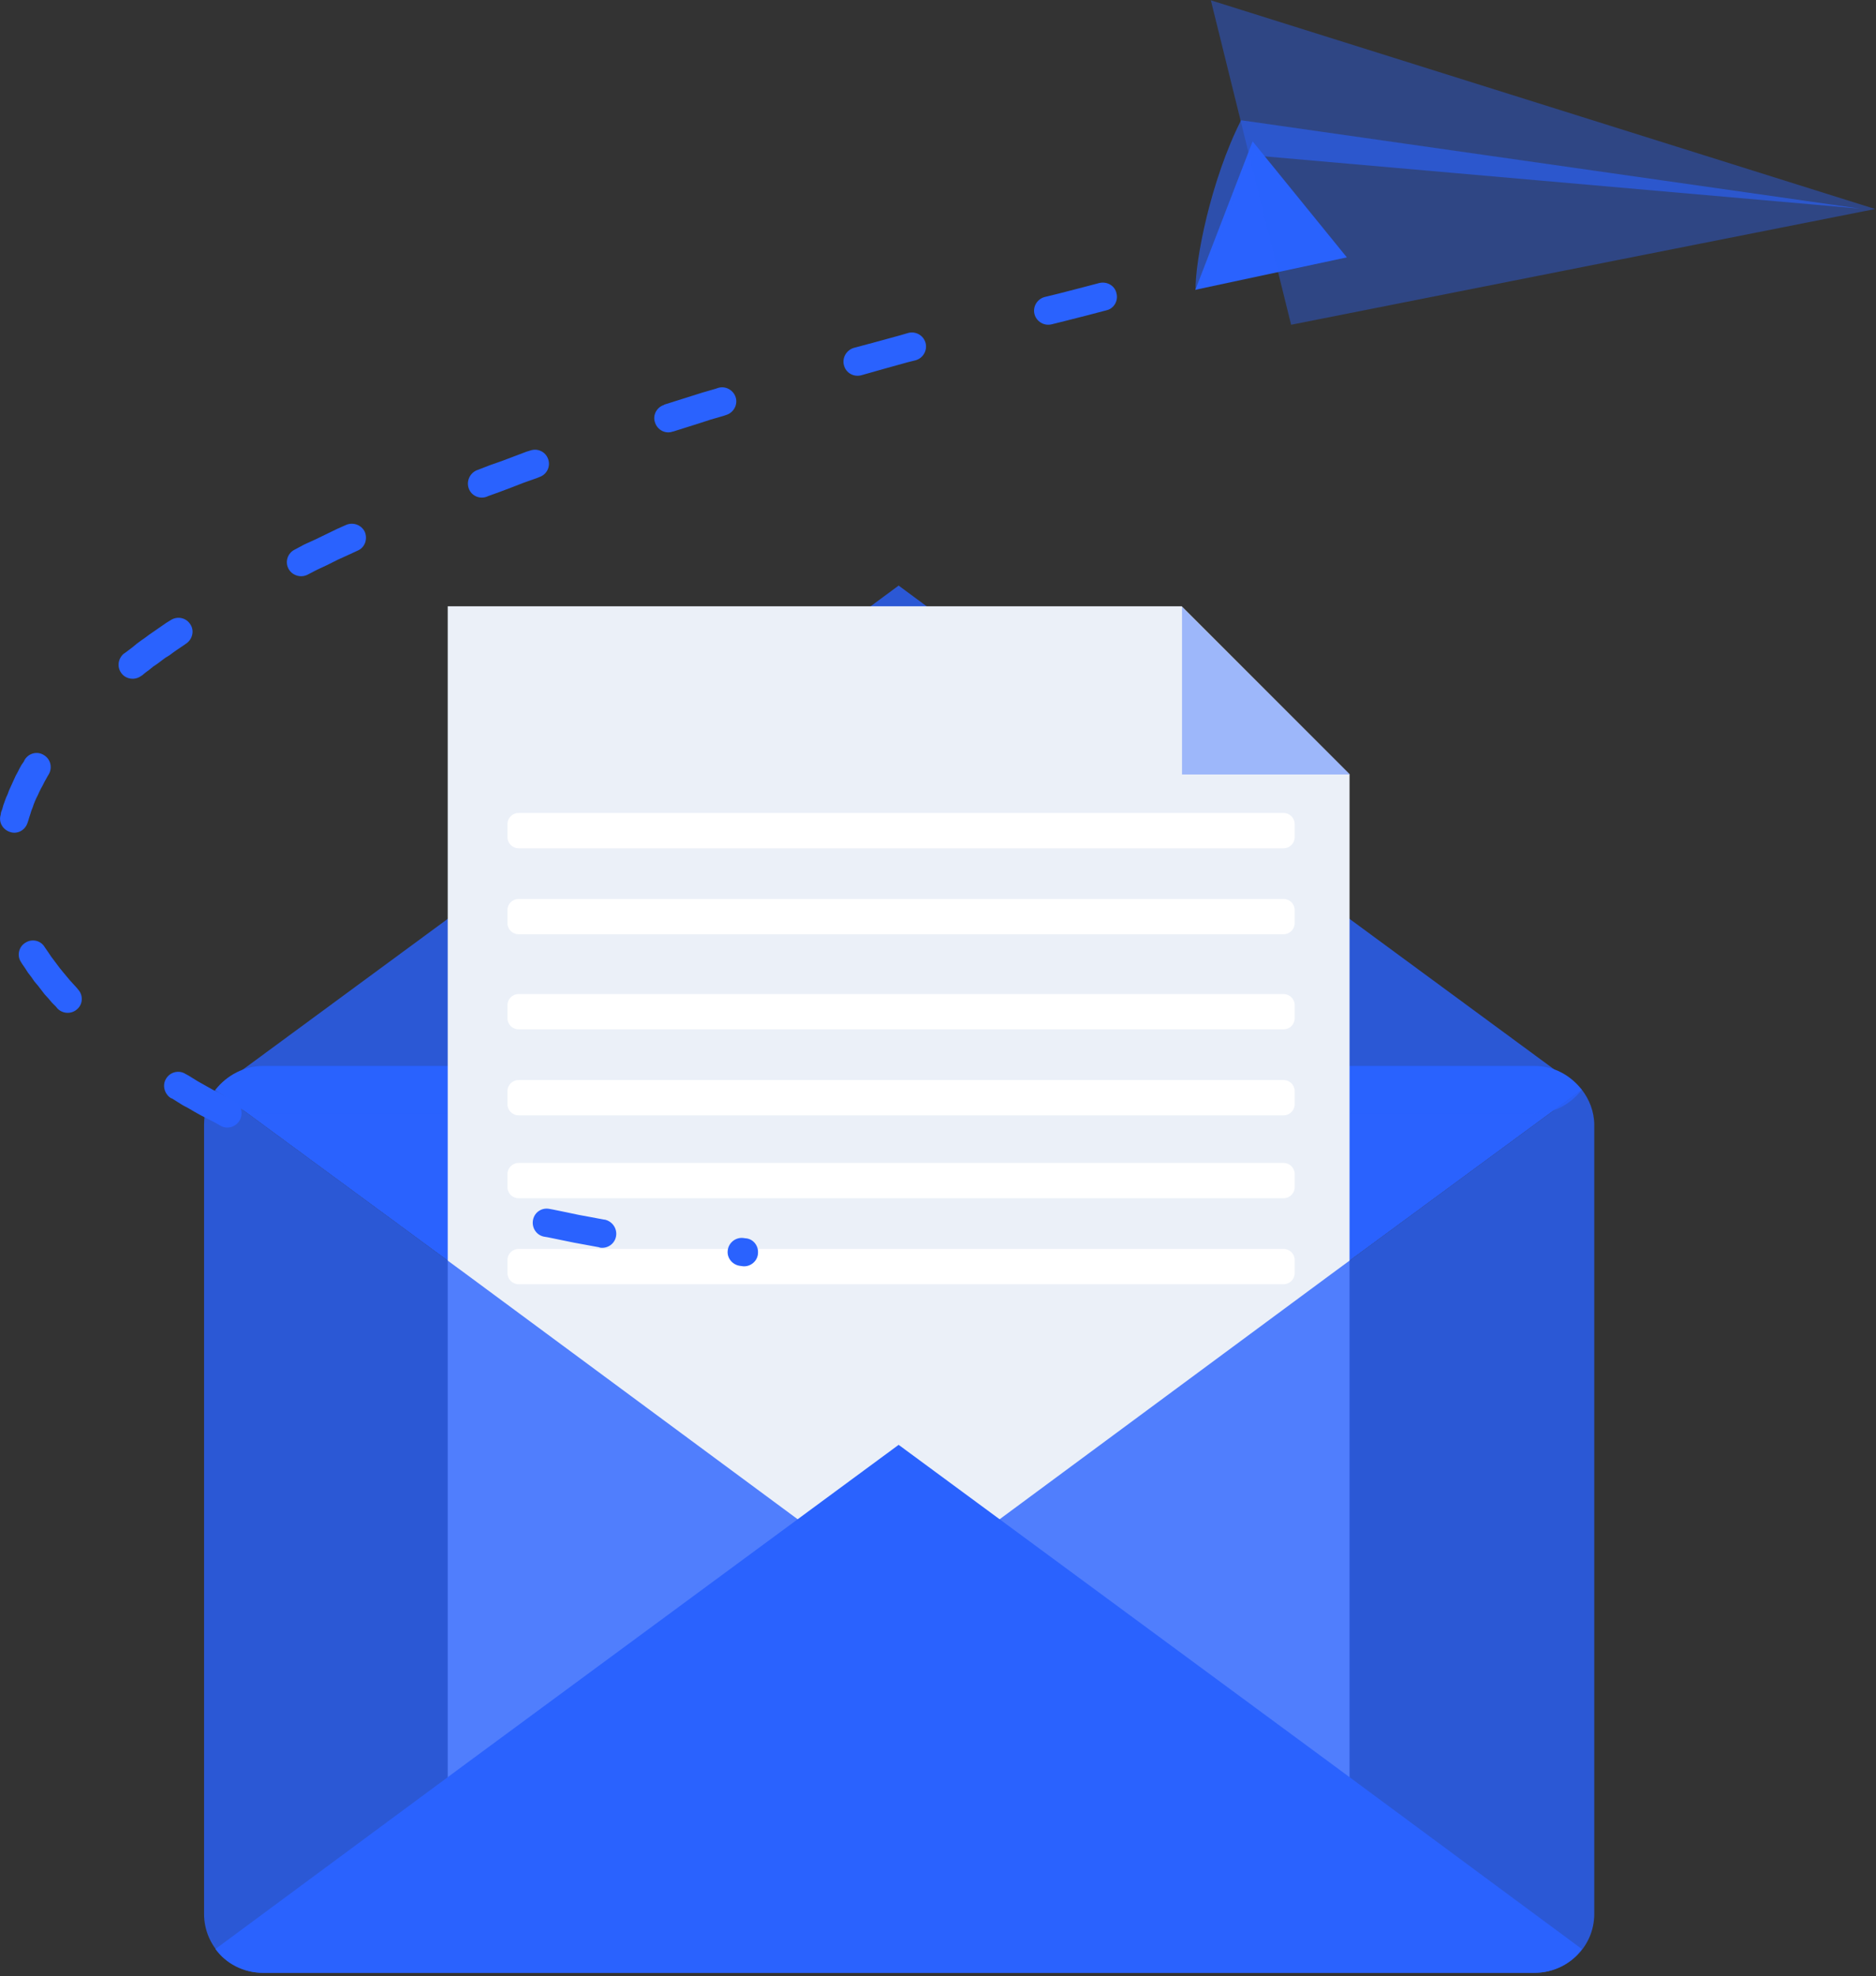 <svg width="169" height="178" viewBox="0 0 169 178" fill="none" xmlns="http://www.w3.org/2000/svg">
<rect x="0" y="0" width="169" height="178" fill="#333333" stroke="none"/>
<path fill-rule="evenodd" clip-rule="evenodd" d="M80.954 143.574L119.933 114.759L142.501 98.16C141.475 96.854 139.983 96.015 138.211 96.015H23.698C22.019 96.015 20.434 96.854 19.408 98.16L41.975 114.759L80.954 143.574Z" fill="#2A62FE"/>
<path opacity="0.8" fill-rule="evenodd" clip-rule="evenodd" d="M80.954 52.747L119.933 81.562L142.501 98.16C141.475 99.465 139.983 100.305 138.211 100.305H23.698C22.019 100.305 20.434 99.466 19.408 98.16L41.975 81.561L80.954 52.747Z" fill="#2A62FE"/>
<path d="M40.334 54.614H106.456L121.575 69.733V168.407H40.334V54.614Z" fill="#EBF0F8"/>
<path opacity="0.4" d="M121.574 69.761H106.482V54.669L121.574 69.733V69.761Z" fill="#2A62FE"/>
<path opacity="0.8" fill-rule="evenodd" clip-rule="evenodd" d="M142.501 98.16C143.154 98.999 143.62 100.118 143.62 101.331V172.389C143.62 175.373 141.195 177.704 138.211 177.704H23.698C20.807 177.704 18.383 175.373 18.383 172.389V101.331C18.383 100.119 18.756 99 19.409 98.16L41.976 114.759L80.955 143.574L119.934 114.759L142.501 98.16Z" fill="#2A62FE"/>
<path fill-rule="evenodd" clip-rule="evenodd" d="M80.954 130.146L41.975 158.868L19.408 175.56C20.341 176.866 21.926 177.705 23.698 177.705H138.211C139.983 177.705 141.568 176.866 142.501 175.56L119.934 158.868L80.954 130.146Z" fill="#2A62FE"/>
<path d="M115.632 76.409H46.714C46.162 76.409 45.714 75.961 45.714 75.409V74.231C45.714 73.679 46.162 73.231 46.714 73.231H115.632C116.184 73.231 116.632 73.679 116.632 74.231V75.409C116.632 75.961 116.184 76.409 115.632 76.409Z" fill="white"/>
<path d="M115.632 84.153H46.714C46.162 84.153 45.714 83.705 45.714 83.153V81.975C45.714 81.423 46.162 80.975 46.714 80.975H115.632C116.184 80.975 116.632 81.423 116.632 81.975V83.153C116.632 83.706 116.184 84.153 115.632 84.153Z" fill="white"/>
<path d="M115.632 92.72H46.714C46.162 92.72 45.714 92.272 45.714 91.72V90.542C45.714 89.99 46.162 89.542 46.714 89.542H115.632C116.184 89.542 116.632 89.99 116.632 90.542V91.72C116.632 92.273 116.184 92.72 115.632 92.72Z" fill="white"/>
<path d="M115.632 100.465H46.714C46.162 100.465 45.714 100.017 45.714 99.465V98.287C45.714 97.735 46.162 97.287 46.714 97.287H115.632C116.184 97.287 116.632 97.735 116.632 98.287V99.465C116.632 100.017 116.184 100.465 115.632 100.465Z" fill="white"/>
<path d="M115.632 107.933H46.714C46.162 107.933 45.714 107.485 45.714 106.933V105.755C45.714 105.203 46.162 104.755 46.714 104.755H115.632C116.184 104.755 116.632 105.203 116.632 105.755V106.933C116.632 107.485 116.184 107.933 115.632 107.933Z" fill="white"/>
<path d="M115.632 115.677H46.714C46.162 115.677 45.714 115.229 45.714 114.677V113.499C45.714 112.947 46.162 112.499 46.714 112.499H115.632C116.184 112.499 116.632 112.947 116.632 113.499V114.677C116.632 115.229 116.184 115.677 115.632 115.677Z" fill="white"/>
<path d="M99.048 25.489C99.738 25.339 100.429 25.729 100.579 26.419C100.759 27.109 100.339 27.8 99.679 27.95L97.848 28.43L95.957 28.91L94.756 29.21C94.066 29.39 93.375 28.97 93.195 28.31C93.015 27.62 93.435 26.929 94.125 26.749L95.356 26.449L97.217 25.969L99.048 25.489ZM67.143 111.539C67.833 111.569 68.344 112.199 68.284 112.89C68.254 113.58 67.624 114.121 66.933 114.061L66.723 114.031C66.033 113.971 65.492 113.371 65.552 112.68C65.612 111.96 66.242 111.449 66.933 111.509L67.143 111.539ZM54.477 109.858C55.167 110.008 55.618 110.668 55.497 111.359C55.377 112.049 54.717 112.5 54.026 112.379L53.966 112.349L52.825 112.139L51.684 111.929L50.513 111.689L49.342 111.449L48.982 111.389C48.292 111.239 47.871 110.549 48.022 109.858C48.172 109.168 48.832 108.748 49.523 108.898L49.853 108.958L51.024 109.198L52.165 109.438L53.306 109.648L54.417 109.858H54.477ZM37.339 105.686C38.029 105.896 38.389 106.616 38.179 107.277C37.969 107.967 37.249 108.327 36.588 108.117L36.348 108.057L35.748 107.847L35.178 107.667L34.578 107.487L34.008 107.277L33.408 107.097L32.838 106.887L32.268 106.677L31.728 106.497C31.068 106.257 30.708 105.537 30.948 104.876C31.188 104.216 31.938 103.856 32.599 104.096L33.109 104.276L33.679 104.486L34.249 104.666L34.819 104.876L35.389 105.056L35.959 105.266L36.529 105.446L37.099 105.626L37.339 105.686ZM21.072 99.173C21.702 99.473 21.942 100.253 21.612 100.884C21.282 101.484 20.532 101.754 19.901 101.424L19.541 101.214L19.031 100.944L18.491 100.674L17.981 100.404L17.501 100.134L16.991 99.834L16.481 99.564L16.001 99.264L15.521 98.964L15.371 98.904C14.801 98.514 14.591 97.733 14.981 97.133C15.341 96.563 16.122 96.353 16.722 96.743L16.842 96.803L17.292 97.073L17.772 97.373L18.252 97.643L18.732 97.913L19.212 98.183L19.722 98.453L20.202 98.723L20.712 98.963L21.072 99.173ZM7.025 89.119C7.505 89.629 7.475 90.44 6.965 90.89C6.455 91.37 5.644 91.34 5.164 90.83L5.044 90.68L4.684 90.32L4.354 89.93L4.024 89.57L3.724 89.18L3.424 88.79L3.094 88.4L2.824 88.01L2.524 87.62L2.254 87.2L1.984 86.81L1.894 86.66C1.504 86.09 1.684 85.279 2.284 84.919C2.884 84.529 3.665 84.709 4.025 85.309L4.085 85.399L4.355 85.789L4.595 86.149L4.865 86.509L5.135 86.869L5.405 87.229L5.675 87.559L5.975 87.919L6.275 88.279L6.575 88.609L6.905 88.969L7.025 89.119ZM2.493 74.082C2.283 74.772 1.593 75.162 0.932 74.952C0.242 74.742 -0.149 74.052 0.062 73.391L0.092 73.181L0.212 72.851L0.302 72.521L0.422 72.191L0.542 71.861L0.692 71.531L0.812 71.201L0.962 70.871L1.112 70.541L1.262 70.211L1.412 69.881L1.592 69.551L1.742 69.251L1.922 68.921L2.132 68.621L2.222 68.441C2.582 67.841 3.363 67.631 3.963 68.021C4.563 68.381 4.743 69.162 4.383 69.762L4.293 69.912L4.143 70.182L3.993 70.452L3.843 70.752L3.693 71.022L3.543 71.322L3.423 71.592L3.273 71.892L3.153 72.162L3.033 72.462L2.943 72.732L2.823 73.032L2.733 73.332L2.643 73.602L2.553 73.902L2.493 74.082ZM12.728 60.876C12.188 61.296 11.377 61.206 10.957 60.666C10.507 60.096 10.627 59.315 11.167 58.865L11.227 58.835L11.587 58.565L11.947 58.295L12.307 57.995L12.667 57.725L13.057 57.455L13.417 57.185L13.807 56.915L14.197 56.645L14.587 56.375L14.977 56.105L15.367 55.865C15.967 55.475 16.748 55.625 17.138 56.225C17.528 56.795 17.348 57.576 16.778 57.966L16.388 58.236L16.028 58.476L15.638 58.746L15.278 59.016L14.888 59.256L14.528 59.526L14.168 59.796L13.808 60.036L13.478 60.306L13.118 60.576L12.788 60.846L12.728 60.876ZM27.675 51.781C27.045 52.081 26.264 51.811 25.964 51.181C25.664 50.551 25.934 49.8 26.564 49.5L27.404 49.05L28.394 48.6L29.384 48.12L30.374 47.64L31.184 47.28C31.814 47.01 32.565 47.28 32.865 47.91C33.135 48.57 32.865 49.321 32.235 49.591L31.455 49.951L30.465 50.401L29.505 50.881L28.545 51.331L27.675 51.781ZM43.882 44.728C43.222 44.998 42.471 44.668 42.231 44.008C41.991 43.348 42.321 42.627 42.951 42.357L43.041 42.327L44.122 41.907L45.232 41.517L46.343 41.097L47.454 40.677L47.754 40.587C48.414 40.347 49.135 40.677 49.375 41.337C49.615 41.997 49.285 42.718 48.625 42.958L48.325 43.078L47.214 43.468L46.134 43.888L45.023 44.308L43.943 44.698L43.882 44.728ZM60.6 38.875C59.94 39.115 59.219 38.725 59.009 38.065C58.769 37.405 59.159 36.684 59.819 36.474L59.849 36.444L60.99 36.084L62.131 35.724L63.272 35.364L64.413 35.034L64.683 34.944C65.343 34.734 66.064 35.124 66.274 35.784C66.484 36.444 66.094 37.165 65.434 37.375L65.164 37.465L64.023 37.795L62.912 38.155L61.771 38.515L60.63 38.875H60.6ZM77.588 33.803C76.898 33.983 76.207 33.593 76.027 32.903C75.847 32.243 76.237 31.552 76.897 31.342L78.908 30.802L81.099 30.202L81.819 29.992C82.479 29.812 83.2 30.202 83.38 30.892C83.56 31.582 83.14 32.273 82.48 32.453L81.76 32.633L79.599 33.233L77.588 33.803Z" fill="#2A62FE"/>
<path fill-rule="evenodd" clip-rule="evenodd" d="M112.844 12.735L107.687 26.102L121.331 23.184L112.844 12.735Z" fill="#2A62FE"/>
<path opacity="0.4" fill-rule="evenodd" clip-rule="evenodd" d="M116.31 29.253L109.08 0.028L168.926 18.827L116.31 29.253Z" fill="#2A62FE"/>
<path opacity="0.6" fill-rule="evenodd" clip-rule="evenodd" d="M107.705 26.147C107.644 23.512 109.081 16.196 111.803 10.831L167.578 18.795L112.517 13.961C111.009 17.955 108.967 24.841 107.705 26.147Z" fill="#2A62FE"/>
</svg>
